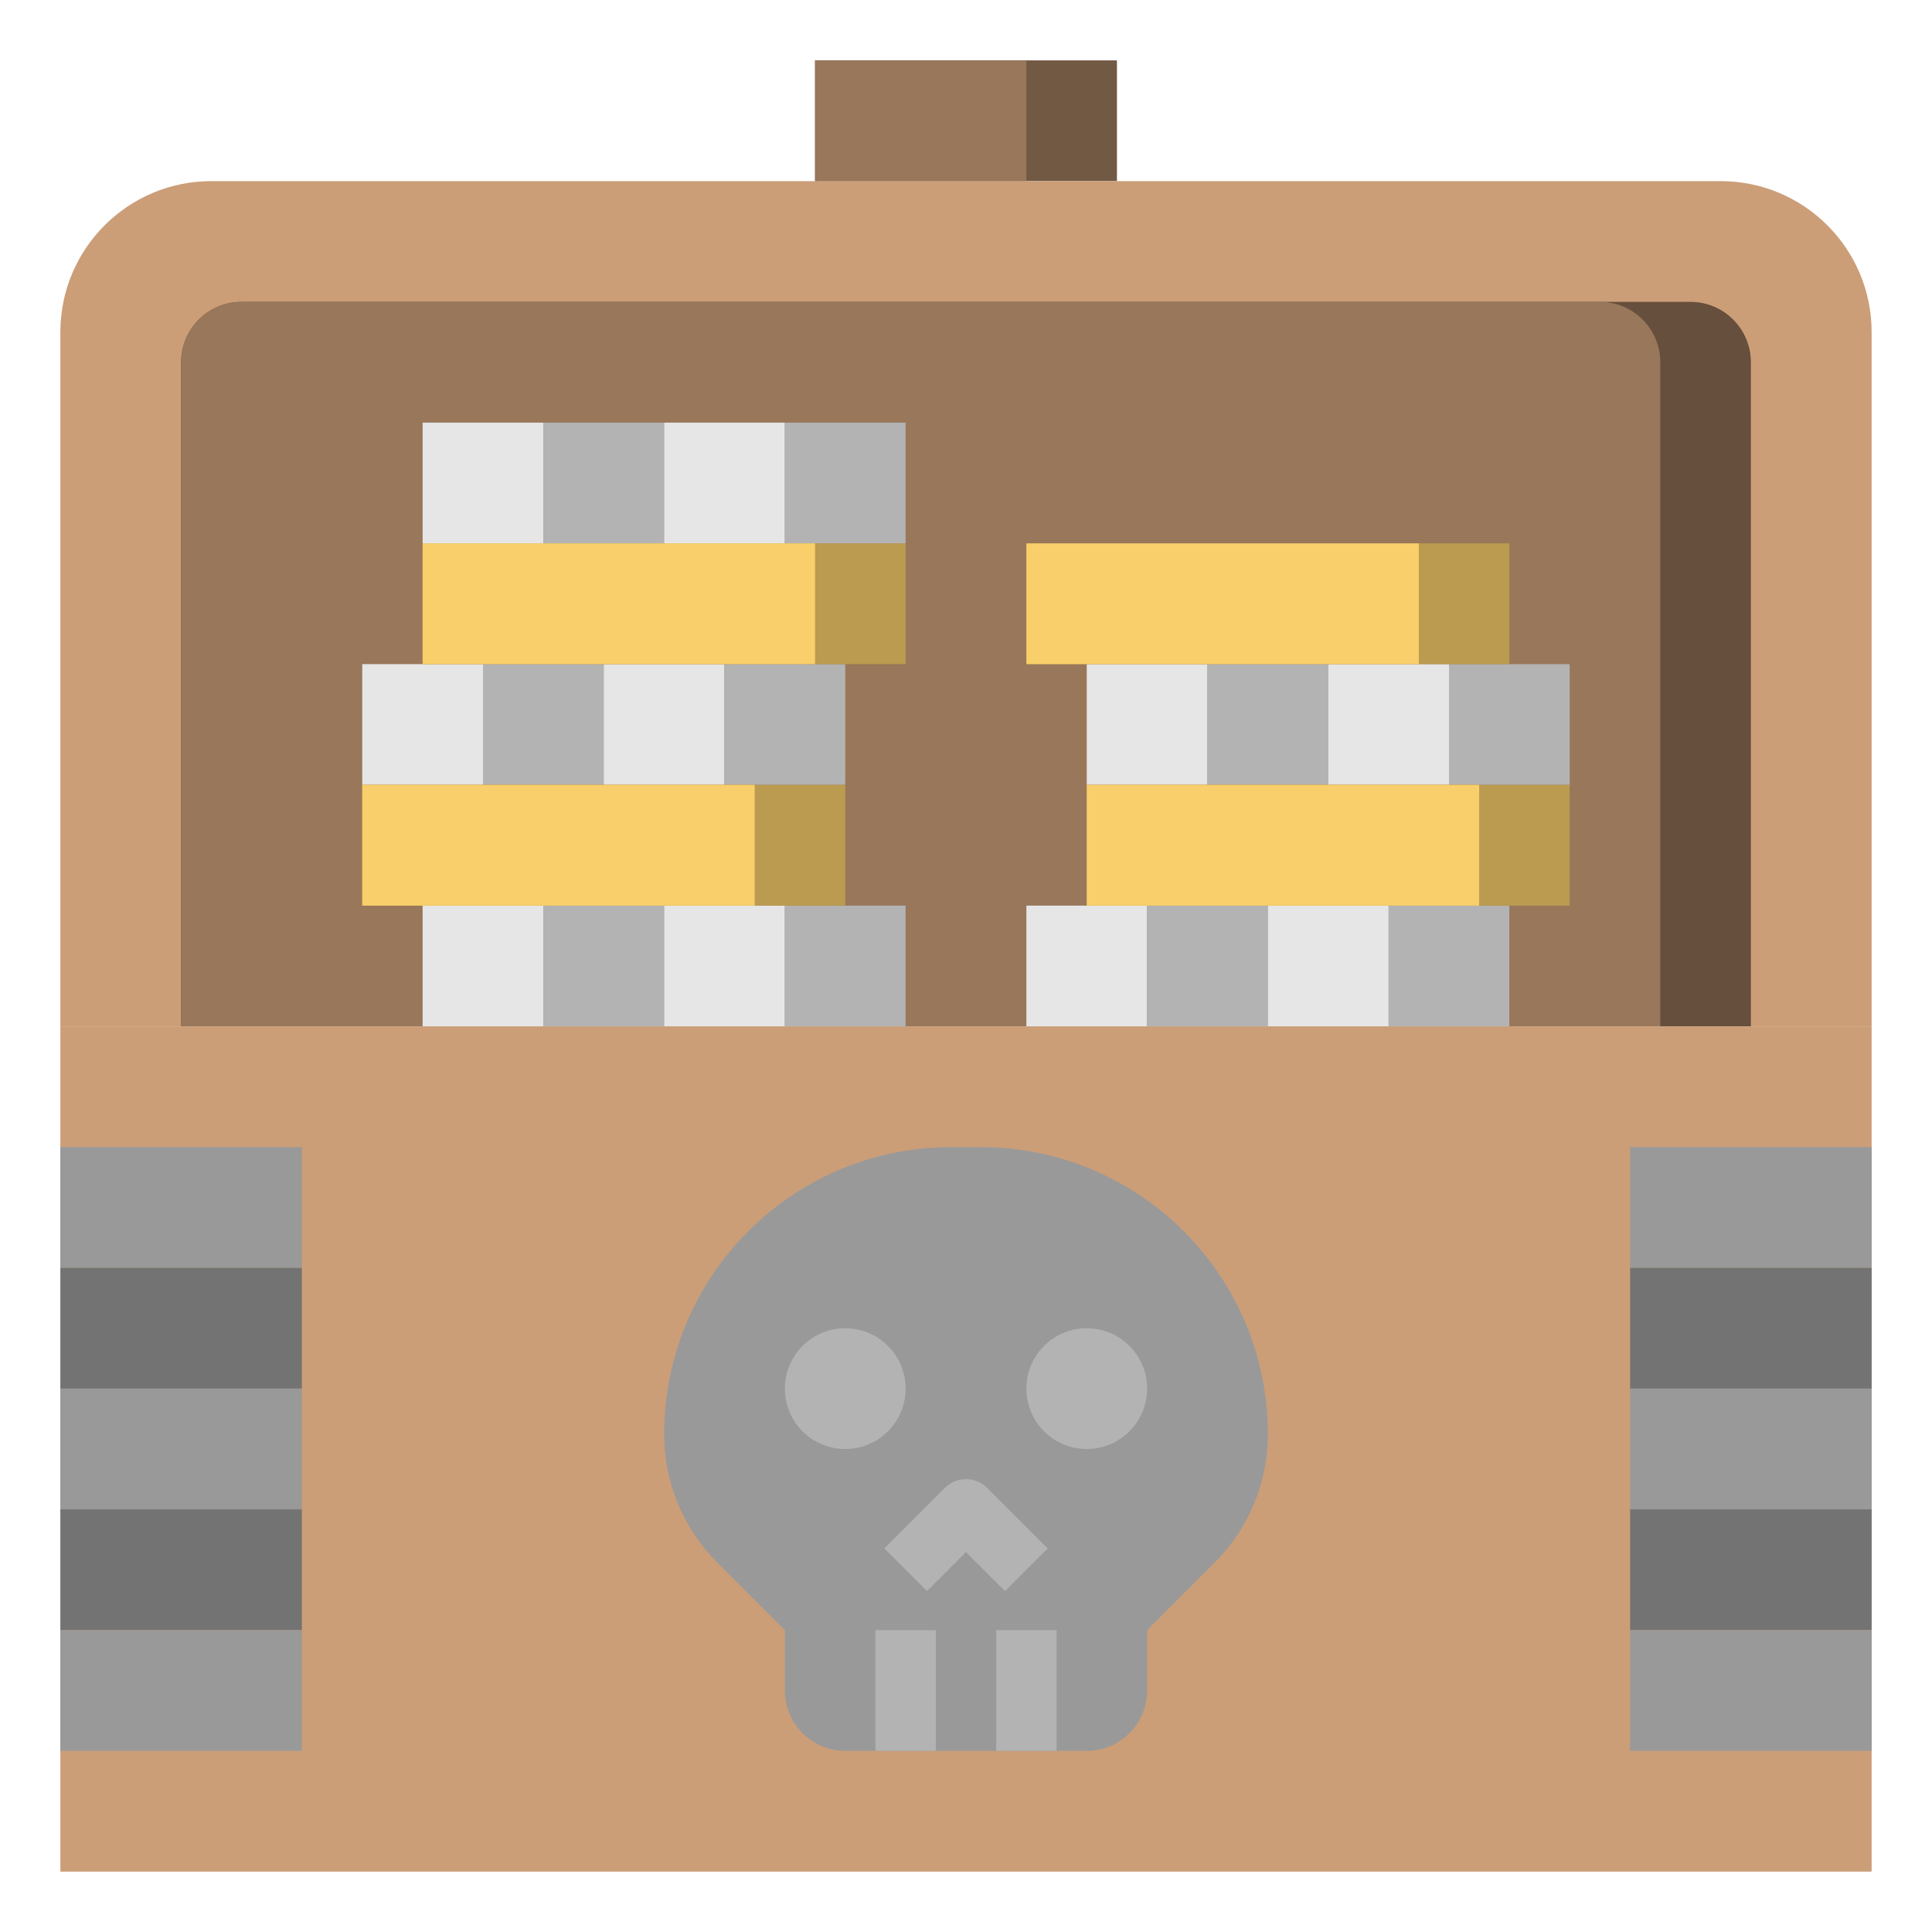 <svg id="Layer_3" enable-background="new 0 0 64 64" height="512" viewBox="0 0 64 64" width="512" xmlns="http://www.w3.org/2000/svg"><path d="m27 6v-4h10v4" fill="#725944"/><path d="m2 34v-23c0-2.761 2.239-5 5-5h50c2.761 0 5 2.239 5 5v23" fill="#cb9e78"/><path d="m6 34v-22c0-1.105.895-2 2-2h48c1.105 0 2 .895 2 2v22" fill="#664f3c"/><path d="m53 10h-45c-1.105 0-2 .895-2 2v22h49v-22c0-1.105-.895-2-2-2z" fill="#98775a"/><path d="m14 14h4v4h-4z" fill="#e6e6e6"/><path d="m18 14h4v4h-4z" fill="#b3b3b3"/><path d="m22 14h4v4h-4z" fill="#e6e6e6"/><path d="m26 14h4v4h-4z" fill="#b3b3b3"/><path d="m12 22h4v4h-4z" fill="#e6e6e6"/><path d="m16 22h4v4h-4z" fill="#b3b3b3"/><path d="m20 22h4v4h-4z" fill="#e6e6e6"/><path d="m24 22h4v4h-4z" fill="#b3b3b3"/><path d="m14 30h4v4h-4z" fill="#e6e6e6"/><path d="m18 30h4v4h-4z" fill="#b3b3b3"/><path d="m22 30h4v4h-4z" fill="#e6e6e6"/><path d="m26 30h4v4h-4z" fill="#b3b3b3"/><path d="m34 30h4v4h-4z" fill="#e6e6e6"/><path d="m38 30h4v4h-4z" fill="#b3b3b3"/><path d="m42 30h4v4h-4z" fill="#e6e6e6"/><path d="m46 30h4v4h-4z" fill="#b3b3b3"/><path d="m36 22h4v4h-4z" fill="#e6e6e6"/><path d="m40 22h4v4h-4z" fill="#b3b3b3"/><path d="m44 22h4v4h-4z" fill="#e6e6e6"/><path d="m48 22h4v4h-4z" fill="#b3b3b3"/><path d="m34 18h16v4h-16z" fill="#ba9b50"/><path d="m34 18h13v4h-13z" fill="#f8cf6a"/><path d="m14 18h16v4h-16z" fill="#ba9b50"/><path d="m14 18h13v4h-13z" fill="#f8cf6a"/><path d="m12 26h16v4h-16z" fill="#ba9b50"/><path d="m12 26h13v4h-13z" fill="#f8cf6a"/><path d="m36 26h16v4h-16z" fill="#ba9b50"/><path d="m36 26h13v4h-13z" fill="#f8cf6a"/><path d="m27 2h7v4h-7z" fill="#98775a"/><path d="m2 34h60v28h-60z" fill="#cb9e78"/><path d="m42 47.515c0-5.255-4.26-9.515-9.515-9.515h-.971c-5.254 0-9.514 4.26-9.514 9.515 0 1.591.632 3.117 1.757 4.243l2.243 2.242v2c0 1.105.895 2 2 2h8c1.105 0 2-.895 2-2v-2l2.243-2.243c1.125-1.125 1.757-2.651 1.757-4.242z" fill="#999"/><circle cx="28" cy="46" fill="#b3b3b3" r="2"/><circle cx="36" cy="46" fill="#b3b3b3" r="2"/><path d="m2 38h8v4h-8z" fill="#999"/><path d="m2 42h8v4h-8z" fill="#737373"/><path d="m2 46h8v4h-8z" fill="#999"/><path d="m2 50h8v4h-8z" fill="#737373"/><path d="m2 54h8v4h-8z" fill="#999"/><path d="m54 38h8v4h-8z" fill="#999"/><path d="m54 42h8v4h-8z" fill="#737373"/><path d="m54 46h8v4h-8z" fill="#999"/><path d="m54 50h8v4h-8z" fill="#737373"/><path d="m54 54h8v4h-8z" fill="#999"/><g fill="#b3b3b3"><path d="m29 54h2v4h-2z"/><path d="m33 54h2v4h-2z"/><path d="m33.293 52.707-1.293-1.293-1.293 1.293-1.414-1.414 2-2c.391-.391 1.023-.391 1.414 0l2 2z"/></g></svg>